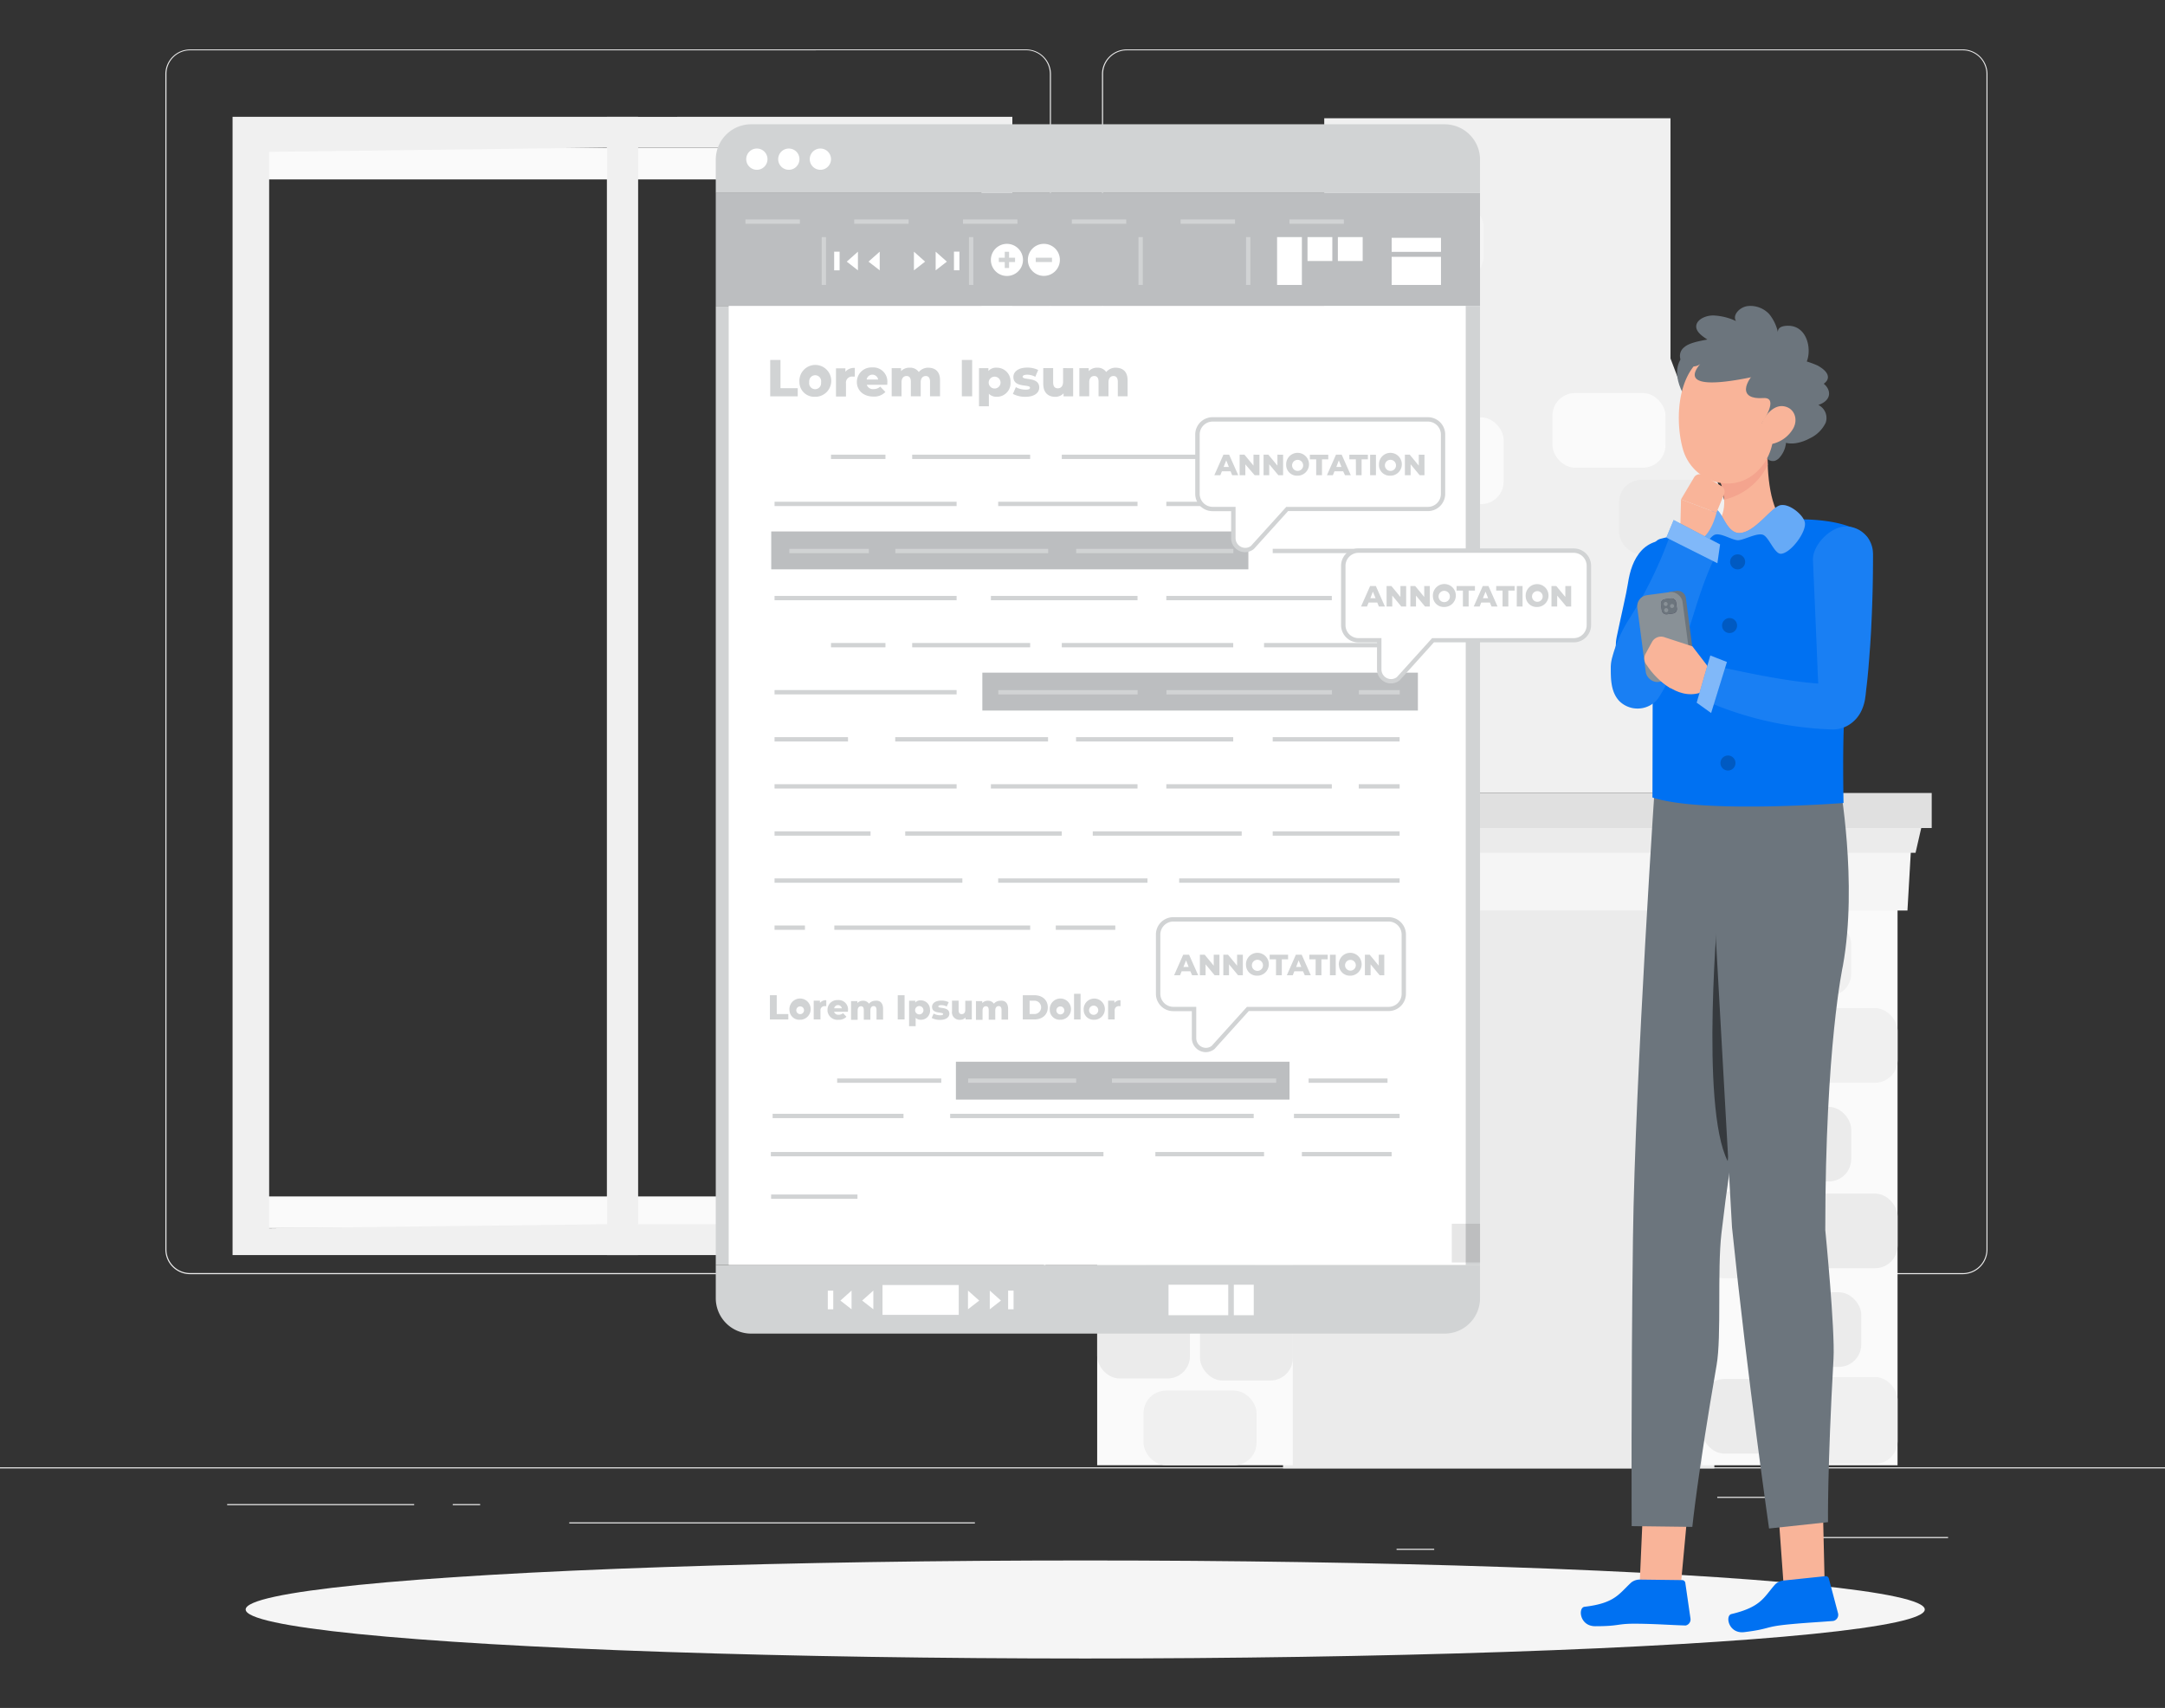 <svg id="e278e01e-6b7a-4412-a6da-d79f39ffdf31" data-name="Layer 1" xmlns="http://www.w3.org/2000/svg" width="865.76" height="682.89" viewBox="0 0 865.76 682.89"><rect x="0" y="0" width="865.76" height="682.89" fill="#333333" stroke="none"/><g id="f0d4adc8-294e-4d4c-91b9-2fd1525dd903" data-name="freesvgillustration--background-complete--inject-1"><rect x="721.67" y="614.54" width="57.35" height="0.43" fill="#ebebeb"/><rect x="558.47" y="619.25" width="15.05" height="0.43" fill="#ebebeb"/><rect x="686.71" y="598.47" width="33.23" height="0.43" fill="#ebebeb"/><rect x="90.84" y="601.38" width="74.78" height="0.43" fill="#ebebeb"/><rect x="181.05" y="601.38" width="10.96" height="0.43" fill="#ebebeb"/><rect x="227.64" y="608.68" width="162.21" height="0.43" fill="#ebebeb"/><path d="M410.37,509.45H76a9.89,9.89,0,0,1-9.87-9.89v-470A9.89,9.89,0,0,1,76,19.77H410.37a9.89,9.89,0,0,1,9.89,9.89h0v469.9A9.89,9.89,0,0,1,410.37,509.45ZM76,20.12a9.46,9.46,0,0,0-9.44,9.45v470A9.46,9.46,0,0,0,76,509H410.37a9.48,9.48,0,0,0,9.46-9.46v-470a9.48,9.48,0,0,0-9.46-9.45Z" fill="#ebebeb"/><path d="M784.92,509.45H450.56a9.91,9.91,0,0,1-9.89-9.89v-470a9.91,9.91,0,0,1,9.89-9.8H784.92a9.89,9.89,0,0,1,9.85,9.8v470A9.88,9.88,0,0,1,784.92,509.45ZM450.56,20.12a9.47,9.47,0,0,0-9.45,9.45v470a9.47,9.47,0,0,0,9.45,9.46H784.92a9.47,9.47,0,0,0,9.45-9.46v-470a9.47,9.47,0,0,0-9.45-9.45Z" fill="#ebebeb"/><rect y="586.68" width="865.76" height="0.43" fill="#ebebeb"/><rect x="247.73" y="59.08" width="149.57" height="12.66" fill="#fafafa"/><rect x="254.66" y="478.37" width="149.57" height="12.66" fill="#fafafa"/><path d="M242.79,71.72V374a84.33,84.33,0,0,1,9.7-5.51l2.13-1v1.9a.33.33,0,0,0,0,.14,1.44,1.44,0,0,0,.12.71,3.71,3.71,0,0,1,.18.73V71.72Zm-.1-25V501.81H404.83V46.7ZM392.47,59.06V489.47H255V59.06ZM242.79,71.72V374a84.33,84.33,0,0,1,9.7-5.51l2.13-1v1.9a.33.33,0,0,0,0,.14,1.44,1.44,0,0,0,.12.71,3.71,3.71,0,0,1,.18.73V71.72Z" fill="#f0f0f0"/><rect x="99.41" y="59.08" width="149.57" height="12.66" fill="#fafafa"/><rect x="94.21" y="478.37" width="149.57" height="12.66" fill="#fafafa"/><path d="M93,46.7V501.81H255.16V46.7Zm14.63,444.41V60.71L242.71,59h.1V489.47h-.1l-52.26.64H189l-75.62.92Z" fill="#f0f0f0"/><rect x="513.07" y="357.42" width="172.48" height="229.69" fill="#ebebeb"/><polygon points="717.68 317.06 717.68 273.98 668.01 143.32 668.01 47.27 529.55 47.27 529.55 143.32 479.88 273.98 479.88 317.06 717.68 317.06" fill="#f0f0f0"/><rect x="523.04" y="170.92" width="37.11" height="29.83" rx="8.97" fill="#f5f5f5"/><rect x="541.59" y="205.6" width="45.18" height="29.83" rx="8.97" fill="#ebebeb"/><rect x="564.17" y="166.88" width="37.11" height="34.68" rx="8.97" fill="#fafafa"/><rect x="676.13" y="277.34" width="37.11" height="29.83" rx="8.97" fill="#ebebeb"/><rect x="649.51" y="242.66" width="45.18" height="29.83" rx="8.97" fill="#fafafa"/><rect x="635" y="276.51" width="37.11" height="34.68" rx="8.97" fill="#f0f0f0"/><rect x="574.76" y="116.34" width="37.11" height="29.83" rx="8.97" fill="#f0f0f0"/><rect x="548.13" y="81.66" width="45.18" height="29.83" rx="8.97" fill="#f5f5f5"/><rect x="533.62" y="115.51" width="37.11" height="34.68" rx="8.97" fill="#f0f0f0"/><rect x="647.44" y="191.84" width="37.11" height="29.83" rx="8.97" fill="#ebebeb"/><rect x="620.82" y="157.15" width="45.18" height="29.83" rx="8.97" fill="#fafafa"/><rect x="606.31" y="191.02" width="37.11" height="34.68" rx="8.97" fill="#f0f0f0"/><rect x="554.19" y="247.09" width="37.11" height="29.83" rx="8.97" fill="#f0f0f0"/><rect x="527.56" y="281.77" width="45.18" height="29.83" rx="8.97" fill="#ebebeb"/><rect x="485.92" y="281.77" width="37.11" height="29.83" rx="8.97" fill="#fafafa"/><rect x="513.05" y="243.04" width="37.11" height="34.68" rx="8.97" fill="#fafafa"/><rect x="438.75" y="342.58" width="78.23" height="243.26" fill="#fafafa"/><rect x="438.75" y="521.33" width="37.11" height="29.83" rx="8.97" fill="#ebebeb"/><rect x="457.3" y="556.01" width="45.18" height="29.83" rx="8.97" fill="#f0f0f0"/><rect x="479.88" y="517.29" width="37.11" height="34.68" rx="8.97" fill="#ebebeb"/><rect x="438.75" y="447.18" width="37.11" height="29.83" rx="8.97" fill="#f0f0f0"/><rect x="457.3" y="481.87" width="45.18" height="29.83" rx="8.97" fill="#f0f0f0"/><rect x="479.88" y="443.15" width="37.11" height="34.68" rx="8.97" fill="#f0f0f0"/><rect x="479.89" y="373.06" width="37.11" height="29.83" rx="8.97" fill="#f0f0f0"/><rect x="453.26" y="407.74" width="45.18" height="29.83" rx="8.97" fill="#ebebeb"/><rect x="438.73" y="369.01" width="37.11" height="34.68" rx="8.97" fill="#f0f0f0"/><rect x="680.58" y="342.6" width="78.23" height="243.26" fill="#fafafa"/><rect x="721.7" y="403.08" width="37.11" height="29.83" rx="8.97" fill="#f0f0f0"/><rect x="695.09" y="368.4" width="45.18" height="29.83" rx="8.97" fill="#f0f0f0"/><rect x="680.56" y="402.29" width="37.11" height="34.68" rx="8.97" fill="#ebebeb"/><rect x="721.7" y="477.24" width="37.11" height="29.83" rx="8.97" fill="#ebebeb"/><rect x="695.09" y="442.56" width="45.18" height="29.83" rx="8.97" fill="#ebebeb"/><rect x="680.56" y="476.43" width="37.11" height="34.68" rx="8.97" fill="#f0f0f0"/><rect x="680.58" y="551.37" width="37.11" height="29.83" rx="8.97" fill="#ebebeb"/><rect x="699.12" y="516.69" width="45.18" height="29.83" rx="8.97" fill="#ebebeb"/><rect x="721.7" y="550.57" width="37.11" height="34.68" rx="8.97" fill="#f0f0f0"/><polygon points="762.77 364.05 434.79 364.05 433.16 336.02 764.38 336.02 762.77 364.05" fill="#f5f5f5"/><polygon points="766.01 340.97 431.55 340.97 428.33 326.95 769.23 326.95 766.01 340.97" fill="#ebebeb"/><rect x="425.11" y="317.06" width="347.36" height="14.01" fill="#e0e0e0"/></g><g id="a08b003d-1d4c-40b9-a3b6-c034387ba6aa" data-name="freesvgillustration--Shadow--inject-1"><ellipse id="b1daa820-0a4f-459f-a1a9-32a40116251d" data-name="freesvgillustration--path--inject-1" cx="433.97" cy="643.52" rx="335.73" ry="19.6" fill="#f5f5f5"/></g><polygon points="674.94 603.67 672.15 633.72 655.67 633.84 657.04 602.71 674.94 603.67" fill="#f9b499"/><path d="M662.13,308.43S653.87,429.86,653,495.3c-.8,61.78-.51,114.89-.51,114.89l24.25.31s2.13-21,9.71-64.69c2-11.33.23-38,1.94-52.71,8.47-73.19,21.56-107.79,21.56-107.79C719.72,353,716,310.13,716,310.13Z" fill="#6c757d"/><path d="M656.07,631.57l16.64.21a1.29,1.29,0,0,1,1.23,1.12L676,647.12a2.48,2.48,0,0,1-1.86,2.79h-.46c-6-.19-11.31-.61-18.79-.7-8.81-.1-6.65,1-17,1-6.25,0-6.93-7.44-4.24-7.77,12.22-1.44,13.74-5.2,18.71-9.75A5.57,5.57,0,0,1,656.07,631.57Z" fill="#0071f2"/><path d="M687.27,360.4,711,368.12c-.9,9.69-18.08,84.25-20.12,96.12C679.7,442.31,687.27,360.4,687.27,360.4Z" opacity="0.5" style="isolation:isolate"/><polygon points="728.93 602.05 729.64 632.23 713.28 634.24 711.04 603.16 728.93 602.05" fill="#f9b499"/><path d="M682.61,311.7l10,179c6.32,61.47,14.82,120.44,14.82,120.44L731,608.61s-.29-21.06,2.2-65.37c.66-11.46-3.29-51.44-3.29-51.44,0-73.69,7.06-105.74,7.06-105.74,6-33.23-1.38-73.61-1.38-73.61Z" fill="#6c757d"/><path d="M713.4,631.93,730,630.2a1.28,1.28,0,0,1,1.35,1L735,645a2.5,2.5,0,0,1-1.53,3,2.56,2.56,0,0,1-.46.11c-6,.5-11.31.71-18.74,1.47-8.78.92-6.49,1.73-16.8,3-6.21.73-7.72-6.59-5.1-7.23,12-2.84,13-6.81,17.47-11.83A5.58,5.58,0,0,1,713.4,631.93Z" fill="#0071f2"/><path d="M746.16,214.29a4.39,4.39,0,0,1,1.47,4.07c-1.73,10-8.93,51.94-10.06,67.53-.85,11.63-.36,35.17-.36,35.17s-56.43,4.39-76.41-2.2L661,219.4a4.11,4.11,0,0,1,3.12-4C677.45,212.12,730.06,200.32,746.16,214.29Z" fill="#0071f2"/><path d="M670,217.32c-4.2-2.55-10-.94-13.4,2.61s-4.88,8.52-5.61,13.37c-.62,4.12-2.75,12.94-4.48,21.35-2.13,10.2,4.64,23.88,14.94,25.4Z" fill="#0071f2"/><path d="M741.1,258.25a38.58,38.58,0,0,1-8-31.37h4.48l7.64,5.78h0C743.91,240.19,742.46,249.37,741.1,258.25Z" opacity="0.2" style="isolation:isolate"/><path d="M691.86,224.76a3,3,0,0,0,6-.22h0a3,3,0,1,0-6,.22Z" opacity="0.2"/><path d="M688.64,250.22a3,3,0,1,0,2.86-3.1,3,3,0,0,0-2.86,3.1Z" opacity="0.2"/><path d="M686.77,278a3,3,0,1,0,2.87-3.08h0a3,3,0,0,0-2.86,3.06Z" opacity="0.2"/><path d="M688,305.16a3,3,0,1,0,2.87-3.08h0A3,3,0,0,0,688,305.16Z" opacity="0.2"/><path d="M710.2,203.85,706.35,209l-7.46,4.9-4.47,1.13L687.5,213l-3-.31-.62-.49c6.92-5,6.47-13.26,3.91-20.36l19.53-20.48C706.47,180.21,706.27,194.65,710.2,203.85Z" fill="#f9b499"/><path d="M689.42,199.78a28.13,28.13,0,0,0-1.73-7.95l12-12.55,7.27-3.36h0c-.15,3.06-.21,6.47-.08,10A25.73,25.73,0,0,1,689.42,199.78Z" fill="#f4a48e" style="isolation:isolate"/><path d="M684.5,165.81c8-7.95,10.22-20.78,8.8-23.15s-17.32-3.21-19-1.63c-8.78,7.6,1,19.91,1,19.91l-2.35,5.45Z" fill="#6c757d"/><path d="M714.09,174.12a10.5,10.5,0,0,1-2.32,8.66,4.44,4.44,0,0,1-2.08,1.48,3.29,3.29,0,0,1-3.65-1.73,4.49,4.49,0,0,1,.09-4.17,6.8,6.8,0,0,1,3.13-2.87,15.1,15.1,0,0,1,4.16-1.23H713Z" fill="#6c757d"/><path d="M710,158.91c-.36,13.58.09,21.55-6.52,28.73-9.94,10.81-26.89,5.2-30.57-8.26-3.32-12.12-2.13-32.27,11-38.09A18.52,18.52,0,0,1,710,158.93Z" fill="#f9b499"/><path d="M727.13,161.91a5.8,5.8,0,0,1,2.94,7.12,13.26,13.26,0,0,1-6.4,6.25c-3,1.64-7.29,2.82-10.53,1.42a6.3,6.3,0,0,1-3.65-5.47c-.68-5.79,2.28-15.17,9.85-18.67C728.6,148.28,736.69,158.71,727.13,161.91Z" fill="#6c757d"/><path d="M713,167.88c23.1-16.27-2.72-26.51-8.78-21.4-7.36,6.44-9,13.34.9,12.68,6.76-.44-.62,10.09-.62,10.09Z" fill="#6c757d"/><path d="M717.07,171.35a12.94,12.94,0,0,1-7.84,6c-4.4,1.11-6.5-2.82-5.2-6.92,1.16-3.67,4.87-8.66,9.23-8S719.15,167.68,717.07,171.35Z" fill="#f9b499"/><path d="M721.78,209.11c-.36-3.11-6.73-8.43-10.39-6.92s-9.7,10.56-15.58,10.92-7.24-10.39-10.39-9.37a14.62,14.62,0,0,0-7.62,6.64c-1.07,2.7-1,12.83,1.73,11.51,0,0,3.81-7.24,6.22-8.09S692.67,216,695,216s7.74-3.17,10.1-2.13,4.5,7.67,7.1,7.55C716.1,221.16,722.23,212.9,721.78,209.11Z" fill="#0071f2"/><path d="M721.78,209.11c-.36-3.11-6.73-8.43-10.39-6.92s-9.7,10.56-15.58,10.92-7.24-10.39-10.39-9.37a14.62,14.62,0,0,0-7.62,6.64c-1.07,2.7-1,12.83,1.73,11.51,0,0,3.81-7.24,6.22-8.09S692.67,216,695,216s7.74-3.17,10.1-2.13,4.5,7.67,7.1,7.55C716.1,221.16,722.23,212.9,721.78,209.11Z" fill="#fff" opacity="0.4" style="isolation:isolate"/><path d="M657,247.53c1.87-4,3.69-8.15,5.46-12.34,3.46-8.38,6.92-17,10.21-25.56l9.14,2.49c-1.73,9.37-3.84,18.51-6.44,27.62-1.3,4.59-2.73,9.2-4.41,13.7Z" fill="#ebb376"/><path d="M677.51,216.25c6.25.2,8.9-11.24,8.9-11.24l-14.19-5.34-.29,12.42Z" fill="#f9b499"/><path d="M672.22,199.67,686.39,205l3.06-7.44a2.57,2.57,0,0,0-1.07-3.21l-7.48-4.4a2.58,2.58,0,0,0-3.46.92Z" fill="#f9b499"/><path d="M663.74,278.22c11.67-19.19,12.74-35.5,21.44-54.22a28.74,28.74,0,0,0-16.8-11.51A167.22,167.22,0,0,1,651.79,247a54.46,54.46,0,0,0-7,15.58,16,16,0,0,0-.66,4.11c0,4.81,0,10,3.47,13.66a10.39,10.39,0,0,0,14.69-.19A10.57,10.57,0,0,0,663.74,278.22Z" fill="#0071f2"/><path d="M663.74,278.22c11.67-19.19,12.74-35.5,21.44-54.22a28.74,28.74,0,0,0-16.8-11.51A167.22,167.22,0,0,1,651.79,247a54.46,54.46,0,0,0-7,15.58,16,16,0,0,0-.66,4.11c0,4.81,0,10,3.47,13.66a10.39,10.39,0,0,0,14.69-.19A10.57,10.57,0,0,0,663.74,278.22Z" fill="#fff" opacity="0.1" style="isolation:isolate"/><polygon points="687.84 217.67 686.77 225.2 666.35 214.95 669.28 207.92 687.84 217.67" fill="#0071f2"/><polygon points="687.84 217.67 686.77 225.2 666.35 214.95 669.28 207.92 687.84 217.67" fill="#fff" opacity="0.5" style="isolation:isolate"/><path d="M671.93,271.33l3.1-.4a3.31,3.31,0,0,0,2.84-3.72h0l-3.71-28.1a3.31,3.31,0,0,0-3.7-2.86h0l-3.1.42Z" fill="#6c757d"/><rect x="656.37" y="237.21" width="18.23" height="34.98" rx="4.45" transform="translate(-27.61 89.28) rotate(-7.52)" fill="#6c757d"/><rect x="656.37" y="237.21" width="18.23" height="34.98" rx="4.45" transform="translate(-27.61 89.28) rotate(-7.52)" fill="#fff" opacity="0.2" style="isolation:isolate"/><rect x="664.37" y="239.41" width="6.06" height="6.06" rx="1.77" transform="translate(-25.99 89.43) rotate(-7.52)" fill="#3f3d56"/><rect x="664.33" y="239.41" width="6.06" height="6.06" rx="1.77" transform="translate(-25.99 89.42) rotate(-7.52)" fill="#6c757d"/><path d="M666.87,241.4a.81.81,0,0,1-.71.91.82.82,0,0,1-.2-1.62A.85.85,0,0,1,666.87,241.4Z" fill="#fff" opacity="0.2" style="isolation:isolate"/><path d="M669.45,242.22a.82.82,0,0,1-1.62.22.84.84,0,0,1,.71-.93A.82.82,0,0,1,669.45,242.22Z" fill="#fff" opacity="0.2" style="isolation:isolate"/><path d="M667.1,243.85a.81.81,0,1,1-1.6.29.15.15,0,0,1,0-.07.79.79,0,0,1,.66-.91h0A.81.81,0,0,1,667.1,243.85Z" fill="#fff" opacity="0.2" style="isolation:isolate"/><path d="M681.89,276.14c-10,5.19-19.19-5.37-19.19-5.37l14.08-12.33,7.77,10.12Z" fill="#f9b499"/><path d="M676.78,258.44l-8.66,16.8-.47-.3a30.19,30.19,0,0,1-9.09-8.95h0a4.09,4.09,0,0,1-.5-4.64l2.56-4.67a4.11,4.11,0,0,1,4.89-1.93Z" fill="#f9b499"/><path d="M749,221.34c0,7.1-.1,14.16-.36,21.26-.21,5.38-.43,10.75-.83,16.14s-.78,10.8-1.46,16.29l-.22,2-.11,1-.25,1.73a17.75,17.75,0,0,1-1.37,4.33,13.21,13.21,0,0,1-4.44,5.33,12.11,12.11,0,0,1-7.08,2.24,137.2,137.2,0,0,1-49.35-10.79s3.38-13.61,2.83-14.49c2.54.43,25.1,5.85,40.74,6.92l-.21-3.93c0-1.73-1.92-45.69-1.92-45.69,0-5.94,7.1-13.11,13-13.18a10.86,10.86,0,0,1,11,10.7Z" fill="#0071f2"/><path d="M684.73,270h-.19A.14.14,0,0,1,684.73,270Z" fill="#407bff"/><g opacity="0.1"><path d="M749,221.34c0,7.1-.1,14.16-.36,21.26-.21,5.38-.43,10.75-.83,16.14s-.78,10.8-1.46,16.29l-.22,2-.11,1-.25,1.73a17.75,17.75,0,0,1-1.37,4.33,13.21,13.21,0,0,1-4.44,5.33,12.11,12.11,0,0,1-7.08,2.24,137.2,137.2,0,0,1-49.35-10.79s3.38-13.61,2.83-14.49c2.54.43,25.1,5.85,40.74,6.92l-.21-3.93c0-1.73-1.92-45.69-1.92-45.69,0-5.94,7.1-13.11,13-13.18a10.86,10.86,0,0,1,11,10.7Z" fill="#fff"/><path d="M684.73,270h-.19A.14.14,0,0,1,684.73,270Z" fill="#fff"/></g><polygon points="678.48 280.95 684.26 285.09 690.58 264.68 683.93 262.08 678.48 280.95" fill="#0071f2"/><polygon points="678.48 280.95 684.26 285.09 690.58 264.68 683.93 262.08 678.48 280.95" fill="#fff" opacity="0.5" style="isolation:isolate"/><path d="M726.84,154.29c2.32,0,8-3.69,0-8.14a39.56,39.56,0,0,0-4.33-1.62c2.09-5.2,0-14.7-8-14.27-2.23.12-3.62.85-3.55,2.56a17.3,17.3,0,0,0-3.46-7.22,10.29,10.29,0,0,0-8.66-3.22c-3.32.45-6.18,3.74-4.61,6a23.52,23.52,0,0,0-9.14-2.25c-3.24,0-6.68,1.73-6.79,4.29-.1,2.18,2.26,3.93,4.47,5.33-2.89.56-7.3,1.3-9.21,3.05a4.36,4.36,0,0,0-.92,6.1,1.56,1.56,0,0,0,.16.2c1.73,1.84,6.06,2,7.46,0-7.48,8.54,2,9.61,21.42,5.44a1.26,1.26,0,0,0-1,1.48,1.28,1.28,0,0,0,.38.69,5.51,5.51,0,0,0,2.92,1.05A112.17,112.17,0,0,0,726.84,154.29Z" fill="#6c757d"/><rect x="286.23" y="77.15" width="305.61" height="45.14" fill="#bcbec0"/><path d="M591.85,77.15H286.23V63.85A14.16,14.16,0,0,1,300.4,49.69H577.68a14.16,14.16,0,0,1,14.17,14.16Z" fill="#d1d3d4"/><path d="M306.91,63.63a4.25,4.25,0,1,1-4.25-4.24h0A4.24,4.24,0,0,1,306.91,63.63Z" fill="#fff"/><path d="M319.69,63.63a4.25,4.25,0,1,1-4.25-4.24h0A4.24,4.24,0,0,1,319.69,63.63Z" fill="#fff"/><path d="M332.31,63.63a4.25,4.25,0,1,1-4.24-4.24h0A4.24,4.24,0,0,1,332.31,63.63Z" fill="#fff"/><path d="M286.23,505.74H591.85V519a14.17,14.17,0,0,1-14.12,14.22H300.4a14.16,14.16,0,0,1-14.17-14.17Z" fill="#d1d3d4"/><rect x="286.23" y="122.31" width="305.61" height="383.43" fill="#d1d3d4"/><rect x="291.4" y="122.31" width="294.73" height="383.43" fill="#fff" style="isolation:isolate"/><rect x="580.56" y="489.29" width="11.29" height="15.48" opacity="0.1" style="isolation:isolate"/><rect x="352.91" y="513.79" width="30.49" height="11.93" fill="#fff"/><polygon points="349.24 516.02 344.76 520.01 349.24 523.49 349.24 516.02" fill="#fff"/><polygon points="340.53 516.02 336.07 520.01 340.53 523.49 340.53 516.02" fill="#fff"/><rect x="331.03" y="516.04" width="2.18" height="7.46" fill="#fff"/><polygon points="387.09 516.02 391.58 520.01 387.09 523.49 387.09 516.02" fill="#fff"/><polygon points="395.8 516.02 400.27 520.01 395.8 523.49 395.8 516.02" fill="#fff"/><rect x="403.14" y="516.03" width="2.18" height="7.46" fill="#fff"/><rect x="467.28" y="513.67" width="23.88" height="12.19" fill="#fff"/><rect x="493.39" y="513.67" width="7.97" height="12.19" fill="#fff"/><rect x="298.09" y="87.75" width="21.77" height="1.73" fill="#d1d3d4"/><rect x="341.59" y="87.75" width="21.77" height="1.73" fill="#d1d3d4"/><rect x="385.1" y="87.75" width="21.77" height="1.73" fill="#d1d3d4"/><rect x="428.6" y="87.75" width="21.77" height="1.73" fill="#d1d3d4"/><rect x="472.11" y="87.75" width="21.77" height="1.73" fill="#d1d3d4"/><rect x="515.63" y="87.75" width="21.77" height="1.73" fill="#d1d3d4"/><rect x="328.59" y="94.8" width="1.73" height="19.13" fill="#d1d3d4"/><rect x="387.49" y="94.8" width="1.73" height="19.13" fill="#d1d3d4"/><rect x="455.26" y="94.8" width="1.73" height="19.13" fill="#d1d3d4"/><rect x="498.28" y="94.8" width="1.73" height="19.13" fill="#d1d3d4"/><rect x="510.69" y="94.8" width="9.92" height="19.13" fill="#fff"/><rect x="522.86" y="94.8" width="9.92" height="9.56" fill="#fff"/><rect x="535" y="94.8" width="9.92" height="9.56" fill="#fff"/><rect x="556.51" y="102.69" width="19.72" height="11.24" fill="#fff"/><rect x="556.51" y="95.09" width="19.72" height="5.61" fill="#fff"/><polygon points="351.79 100.63 347.3 104.61 351.79 108.09 351.79 100.63" fill="#fff"/><polygon points="343.08 100.63 338.61 104.61 343.08 108.09 343.08 100.63" fill="#fff"/><rect x="333.57" y="100.63" width="2.18" height="7.46" fill="#fff"/><polygon points="365.47 100.63 369.93 104.61 365.47 108.09 365.47 100.63" fill="#fff"/><polygon points="374.16 100.63 378.64 104.61 374.16 108.09 374.16 100.63" fill="#fff"/><rect x="381.48" y="100.61" width="2.18" height="7.46" fill="#fff"/><path d="M409.08,103.9a6.42,6.42,0,1,1-6.44-6.4h0A6.42,6.42,0,0,1,409.08,103.9Z" fill="#fff"/><rect x="401.79" y="100.67" width="1.73" height="6.49" fill="#d1d3d4"/><rect x="399.42" y="103.04" width="6.49" height="1.73" fill="#d1d3d4"/><circle cx="417.43" cy="103.9" r="6.41" fill="#fff"/><rect x="414.19" y="103.04" width="6.49" height="1.73" fill="#d1d3d4"/><rect x="387.09" y="431.21" width="43.2" height="1.73" fill="#407bff"/><rect x="444.6" y="431.21" width="65.68" height="1.73" fill="#407bff"/><path d="M308,143.92h4.11v11.29H319v3.25H308Z" fill="#d1d3d4"/><path d="M319.69,152.82a6.37,6.37,0,1,1,6.88,5.81l-.53,0a5.9,5.9,0,0,1-6.34-5.41C319.69,153.11,319.69,153,319.69,152.82Zm8.65,0a2.39,2.39,0,1,0-4.74-.57,2.72,2.72,0,0,0,0,.57,2.39,2.39,0,1,0,4.74.57A1.82,1.82,0,0,0,328.34,152.82Z" fill="#d1d3d4"/><path d="M341.83,147.11v3.46H341a2.44,2.44,0,0,0-2.71,2.14,2.22,2.22,0,0,0,0,.63v5.19H334.3V147.28h3.76v1.35A4.56,4.56,0,0,1,341.83,147.11Z" fill="#d1d3d4"/><path d="M354.8,153.84h-8.19a2.59,2.59,0,0,0,2.77,1.73,3.68,3.68,0,0,0,2.6-1l2.08,2.15a6.12,6.12,0,0,1-4.8,1.84c-4,0-6.61-2.48-6.61-5.84a5.8,5.8,0,0,1,5.82-5.81h.37a5.64,5.64,0,0,1,6,5.27,3.62,3.62,0,0,1,0,.57C354.85,153.15,354.82,153.53,354.8,153.84Zm-8.24-2.08h4.6a2.33,2.33,0,0,0-4.6,0Z" fill="#d1d3d4"/><path d="M375.91,152v6.44h-4v-5.8c0-1.61-.66-2.3-1.73-2.3s-2,.78-2,2.51v5.59h-3.94v-5.8c0-1.61-.64-2.3-1.73-2.3s-2,.78-2,2.51v5.59h-3.94V147.21h3.75v1.18a4.56,4.56,0,0,1,3.47-1.37,4.15,4.15,0,0,1,3.63,1.73,4.83,4.83,0,0,1,3.9-1.73C374,147.11,375.91,148.54,375.91,152Z" fill="#d1d3d4"/><path d="M384.63,143.92h4.13v14.54h-4.13Z" fill="#d1d3d4"/><path d="M404.1,152.84a5.46,5.46,0,0,1-5.08,5.8l-.45,0a4.2,4.2,0,0,1-3.13-1.2v5h-3.95V147.21h3.76v1.13a4,4,0,0,1,3.32-1.32,5.45,5.45,0,0,1,5.54,5.37C404.11,152.54,404.11,152.69,404.1,152.84Zm-4,0a2.37,2.37,0,1,0,0,.26A2.11,2.11,0,0,0,400.11,152.84Z" fill="#d1d3d4"/><path d="M405.05,157.49l1.18-2.7a8,8,0,0,0,3.93,1c1.33,0,1.73-.29,1.73-.78,0-1.5-6.65.21-6.65-4.29,0-2.11,2-3.74,5.49-3.74a9.82,9.82,0,0,1,4.43.95L414,150.66a6.65,6.65,0,0,0-3.23-.84c-1.34,0-1.82.39-1.82.8,0,1.56,6.63-.12,6.63,4.33,0,2.08-1.9,3.71-5.56,3.71A10.4,10.4,0,0,1,405.05,157.49Z" fill="#d1d3d4"/><path d="M429.14,147.21v11.25h-3.83v-1.19a4.52,4.52,0,0,1-3.34,1.39c-2.76,0-4.78-1.58-4.78-5.2v-6.28h3.95v5.64c0,1.73.69,2.44,1.87,2.44s2.11-.78,2.11-2.67v-5.41Z" fill="#d1d3d4"/><path d="M450.9,152v6.44H447v-5.8c0-1.61-.67-2.3-1.73-2.3s-2,.78-2,2.51v5.59H439.3v-5.8c0-1.61-.64-2.3-1.73-2.3s-2,.78-2,2.51v5.59h-3.95V147.21h3.76v1.18a4.5,4.5,0,0,1,3.36-1.37,4.12,4.12,0,0,1,3.63,1.73,4.86,4.86,0,0,1,3.91-1.73C449,147.11,450.9,148.54,450.9,152Z" fill="#d1d3d4"/><path d="M307.88,397.92h2.73v7.53h4.63v2.16h-7.36Z" fill="#d1d3d4"/><path d="M315.7,403.86a4.25,4.25,0,1,1,4.59,3.86l-.36,0a3.91,3.91,0,0,1-4.21-3.59C315.71,404.05,315.7,404,315.7,403.86Zm5.82,0a1.55,1.55,0,1,0,0,.14C321.53,404,321.52,403.9,321.52,403.86Z" fill="#d1d3d4"/><path d="M330.42,399.91v2.37h-.59a1.63,1.63,0,0,0-1.74,1.5,1.36,1.36,0,0,0,0,.35v3.47h-2.7v-7.5h2.49v.9A3.07,3.07,0,0,1,330.42,399.91Z" fill="#d1d3d4"/><path d="M339.06,404.53h-5.52a1.73,1.73,0,0,0,1.83,1.2,2.43,2.43,0,0,0,1.73-.64l1.39,1.43a4.05,4.05,0,0,1-3.19,1.22,4,4,0,0,1-4.39-3.49c0-.13,0-.26,0-.39a3.87,3.87,0,0,1,3.79-4,3,3,0,0,1,.42,0,3.75,3.75,0,0,1,4,3.48,2.8,2.8,0,0,1,0,.41C339.11,404.06,339.08,404.32,339.06,404.53Zm-5.49-1.38h3.07a1.56,1.56,0,0,0-3.07,0Z" fill="#d1d3d4"/><path d="M353.14,403.37v4.3h-2.63V403.8c0-1.07-.45-1.54-1.15-1.54s-1.31.52-1.31,1.74v3.72h-2.63v-3.86c0-1.08-.42-1.54-1.13-1.54s-1.33.52-1.33,1.73v3.72h-2.63v-7.5h2.51v.78a3,3,0,0,1,2.23-.92,2.73,2.73,0,0,1,2.42,1.18,3.33,3.33,0,0,1,2.62-1.18C351.84,399.91,353.14,401,353.14,403.37Z" fill="#d1d3d4"/><path d="M359,397.92h2.73v9.69H359Z" fill="#d1d3d4"/><path d="M371.93,403.86a3.65,3.65,0,0,1-3.39,3.87h-.29a2.84,2.84,0,0,1-2.09-.78v3.34h-2.63V400.12H366v.74a2.68,2.68,0,0,1,2.21-.88,3.63,3.63,0,0,1,3.68,3.59Zm-2.65,0a1.67,1.67,0,1,0,0,.12Z" fill="#d1d3d4"/><path d="M372.57,407l.78-1.74a5.32,5.32,0,0,0,2.61.68c.9,0,1.18-.19,1.18-.5,0-1-4.42.14-4.42-2.88,0-1.4,1.3-2.49,3.66-2.49a6.61,6.61,0,0,1,3,.64l-.8,1.73a4.31,4.31,0,0,0-2.16-.55c-.89,0-1.2.26-1.2.53,0,1,4.42-.08,4.42,2.9,0,1.38-1.29,2.46-3.71,2.46A6.72,6.72,0,0,1,372.57,407Z" fill="#d1d3d4"/><path d="M388.62,400.12v7.49h-2.5v-.78a2.94,2.94,0,0,1-2.23.92,3,3,0,0,1-3.19-3.46V400.1h2.64v3.76c0,1.16.45,1.62,1.24,1.62S386,405,386,403.75v-3.6Z" fill="#d1d3d4"/><path d="M403.13,403.37v4.3H400.5V403.8c0-1.07-.45-1.54-1.15-1.54S398,402.78,398,404v3.72h-2.62v-3.86c0-1.08-.43-1.54-1.14-1.54s-1.33.52-1.33,1.73v3.72h-2.64v-7.5h2.52v.78a3,3,0,0,1,2.25-.92,2.75,2.75,0,0,1,2.4,1.18,3.33,3.33,0,0,1,2.62-1.18C401.85,399.91,403.13,401,403.13,403.37Z" fill="#d1d3d4"/><path d="M409,397.92h4.58c3.21,0,5.42,1.87,5.42,4.85s-2.21,4.84-5.42,4.84H409Zm4.46,7.51a2.66,2.66,0,1,0,.43-5.31h-2.16v5.31Z" fill="#d1d3d4"/><path d="M419.8,403.86a4.25,4.25,0,1,1,4.59,3.86l-.36,0a3.93,3.93,0,0,1-4.22-3.59C419.81,404.05,419.8,404,419.8,403.86Zm5.8,0a1.59,1.59,0,1,0-3.17.27,1.6,1.6,0,0,0,1.6,1.46,1.57,1.57,0,0,0,1.58-1.57.86.86,0,0,0,0-.16Z" fill="#d1d3d4"/><path d="M429.5,397.35h2.61v10.26H429.5Z" fill="#d1d3d4"/><path d="M433.36,403.86a4.24,4.24,0,1,1,4.59,3.86l-.36,0a3.92,3.92,0,0,1-4.22-3.59C433.36,404.05,433.36,404,433.36,403.86Zm5.82,0a1.84,1.84,0,1,0,0,.12s0-.08,0-.12Z" fill="#d1d3d4"/><path d="M448.08,399.91v2.37h-.59a1.62,1.62,0,0,0-1.74,1.5,1.36,1.36,0,0,0,0,.35v3.47h-2.63v-7.5h2.51v.9A3,3,0,0,1,448.08,399.91Z" fill="#d1d3d4"/><rect x="334.77" y="431.21" width="41.63" height="1.73" fill="#d1d3d4"/><rect x="308.97" y="445.33" width="52.33" height="1.73" fill="#d1d3d4"/><rect x="379.96" y="445.33" width="121.38" height="1.73" fill="#d1d3d4"/><rect x="517.44" y="445.33" width="42.25" height="1.73" fill="#d1d3d4"/><rect x="308.26" y="460.6" width="133" height="1.73" fill="#d1d3d4"/><rect x="462.02" y="460.6" width="43.46" height="1.73" fill="#d1d3d4"/><rect x="308.36" y="477.6" width="34.53" height="1.73" fill="#d1d3d4"/><rect x="520.61" y="460.6" width="35.89" height="1.73" fill="#d1d3d4"/><rect x="332.31" y="181.79" width="21.77" height="1.73" fill="#d1d3d4"/><rect x="364.77" y="181.79" width="47.18" height="1.73" fill="#d1d3d4"/><rect x="424.6" y="181.79" width="68.55" height="1.73" fill="#d1d3d4"/><rect x="505.48" y="181.79" width="54.21" height="1.73" fill="#407bff"/><rect x="309.73" y="200.61" width="72.81" height="1.73" fill="#d1d3d4"/><rect x="399.16" y="200.61" width="55.72" height="1.73" fill="#d1d3d4"/><rect x="466.4" y="200.61" width="66.18" height="1.73" fill="#d1d3d4"/><rect x="543.35" y="200.61" width="16.35" height="1.73" fill="#407bff"/><rect x="315.62" y="219.43" width="31.81" height="1.73" fill="#407bff"/><rect x="357.99" y="219.43" width="61.11" height="1.73" fill="#407bff"/><rect x="430.3" y="219.43" width="62.85" height="1.73" fill="#407bff"/><rect x="508.94" y="219.43" width="50.75" height="1.73" fill="#d1d3d4"/><rect x="309.73" y="238.27" width="72.81" height="1.73" fill="#d1d3d4"/><rect x="396.25" y="238.27" width="58.63" height="1.73" fill="#d1d3d4"/><rect x="466.4" y="238.27" width="66.18" height="1.73" fill="#d1d3d4"/><rect x="543.35" y="238.27" width="16.35" height="1.73" fill="#407bff"/><rect x="309.73" y="332.4" width="38.39" height="1.73" fill="#d1d3d4"/><rect x="361.99" y="332.4" width="62.59" height="1.73" fill="#d1d3d4"/><rect x="436.98" y="332.4" width="59.56" height="1.73" fill="#d1d3d4"/><rect x="508.94" y="332.4" width="50.75" height="1.73" fill="#d1d3d4"/><rect x="309.73" y="351.22" width="75.11" height="1.73" fill="#d1d3d4"/><rect x="399.16" y="351.22" width="59.7" height="1.73" fill="#d1d3d4"/><rect x="471.54" y="351.22" width="88.15" height="1.73" fill="#d1d3d4"/><rect x="309.73" y="370.04" width="12.16" height="1.73" fill="#d1d3d4"/><rect x="333.64" y="370.04" width="78.32" height="1.73" fill="#d1d3d4"/><rect x="422.19" y="370.04" width="23.81" height="1.73" fill="#d1d3d4"/><rect x="332.31" y="257.09" width="21.77" height="1.73" fill="#d1d3d4"/><rect x="364.77" y="257.09" width="47.18" height="1.73" fill="#d1d3d4"/><rect x="424.6" y="257.09" width="68.55" height="1.73" fill="#d1d3d4"/><rect x="505.48" y="257.09" width="54.21" height="1.73" fill="#d1d3d4"/><rect x="309.73" y="275.91" width="72.81" height="1.73" fill="#d1d3d4"/><rect x="399.16" y="275.91" width="55.72" height="1.73" fill="#407bff"/><rect x="466.4" y="275.91" width="66.18" height="1.73" fill="#407bff"/><rect x="543.35" y="275.91" width="16.35" height="1.73" fill="#407bff"/><rect x="309.73" y="294.74" width="29.38" height="1.73" fill="#d1d3d4"/><rect x="357.99" y="294.74" width="61.11" height="1.73" fill="#d1d3d4"/><rect x="430.3" y="294.74" width="62.85" height="1.73" fill="#d1d3d4"/><rect x="508.94" y="294.74" width="50.75" height="1.73" fill="#d1d3d4"/><rect x="309.73" y="313.56" width="72.81" height="1.73" fill="#d1d3d4"/><rect x="396.25" y="313.56" width="58.63" height="1.73" fill="#d1d3d4"/><rect x="466.4" y="313.56" width="66.18" height="1.73" fill="#d1d3d4"/><rect x="543.35" y="313.56" width="16.35" height="1.73" fill="#d1d3d4"/><rect x="523.3" y="431.21" width="31.55" height="1.73" fill="#d1d3d4"/><rect x="392.83" y="268.95" width="174.17" height="15.15" fill="#bcbec0"/><rect x="399.21" y="275.93" width="55.72" height="1.73" fill="#d1d3d4"/><rect x="466.45" y="275.93" width="66.18" height="1.73" fill="#d1d3d4"/><rect x="543.4" y="275.93" width="16.35" height="1.73" fill="#d1d3d4"/><path d="M556.25,272.38a4.73,4.73,0,0,1-4.73-4.73h0V256h-8.31a6.1,6.1,0,0,1-6.08-6.08v-23.7a6.07,6.07,0,0,1,6.06-6h86.13a6.06,6.06,0,0,1,6.06,6.06v23.68A6.1,6.1,0,0,1,629.3,256H573l-13.94,15.43A4.71,4.71,0,0,1,556.25,272.38Z" fill="#fff"/><path d="M556.25,273.25a5.6,5.6,0,0,1-5.6-5.6h0V256.87h-7.44a6.93,6.93,0,0,1-6.93-6.93V226.22a6.93,6.93,0,0,1,6.93-6.93h86.12a6.93,6.93,0,0,1,6.93,6.93v23.69a6.92,6.92,0,0,1-6.93,6.92H573.41L559.73,272A5.68,5.68,0,0,1,556.25,273.25Zm-13-52.21a5.2,5.2,0,0,0-5.2,5.2v23.7a5.2,5.2,0,0,0,5.2,5.2h9.18v12.51a3.86,3.86,0,0,0,3.86,3.87h0a3.89,3.89,0,0,0,2.3-.78l14.09-15.59H629.3a5.19,5.19,0,0,0,5.19-5.19V226.24a5.19,5.19,0,0,0-5.19-5.2Z" fill="#d1d3d4"/><path d="M550.76,240.92h-3.47l-.65,1.59h-2.38l3.64-8.2h2.29l3.63,8.2H551.4Zm-.68-1.73L549,236.56,548,239.19Z" fill="#d1d3d4"/><path d="M562.31,234.31v8.2h-1.94l-3.62-4.38v4.38h-2.27v-8.2h1.92l3.62,4.38v-4.38Z" fill="#d1d3d4"/><path d="M571.76,234.31v8.2h-1.9l-3.62-4.38v4.38H564v-8.2h1.92l3.62,4.38v-4.38Z" fill="#d1d3d4"/><path d="M573,238.41a4.59,4.59,0,1,1,4.89,4.27h-.32a4.31,4.31,0,0,1-4.56-4.05A1.77,1.77,0,0,1,573,238.41Zm6.79,0a2.26,2.26,0,1,0,0,.16v-.16Z" fill="#d1d3d4"/><path d="M585,236.14h-2.53v-1.83h7.34v1.83h-2.51v6.37H585Z" fill="#d1d3d4"/><path d="M595.79,240.92h-3.46l-.64,1.59h-2.37l3.62-8.2h2.28l3.64,8.2h-2.41Zm-.69-1.73-1.05-2.63L593,239.19Z" fill="#d1d3d4"/><path d="M600.85,236.14h-2.53v-1.83h7.36v1.83h-2.51v6.37h-2.32Z" fill="#d1d3d4"/><path d="M606.56,234.31h2.29v8.2h-2.32Z" fill="#d1d3d4"/><path d="M610.11,238.41a4.57,4.57,0,1,1,4.86,4.27h-.28a4.32,4.32,0,0,1-4.57-4.05C610.12,238.56,610.11,238.49,610.11,238.41Zm6.79,0a2.13,2.13,0,1,0,0,.16.86.86,0,0,0,0-.16Z" fill="#d1d3d4"/><path d="M628.3,234.31v8.2h-1.93l-3.67-4.38v4.38h-2.28v-8.2h1.92l3.62,4.38v-4.38Z" fill="#d1d3d4"/><path d="M482.21,419.82a4.74,4.74,0,0,1-4.73-4.74V403.37h-8.31a6.08,6.08,0,0,1-6.08-6.08h0V373.64a6.08,6.08,0,0,1,6.06-6h86.13a6.06,6.06,0,0,1,6.06,6.06v23.69a6.08,6.08,0,0,1-6.08,6.07H499l-13.93,15.43A4.73,4.73,0,0,1,482.21,419.82Z" fill="#fff"/><path d="M482.21,420.69a5.63,5.63,0,0,1-5.61-5.61V404.29h-7.43a6.93,6.93,0,0,1-6.93-6.93V373.64a6.92,6.92,0,0,1,6.93-6.92h86.12a6.92,6.92,0,0,1,6.93,6.92v23.69a6.92,6.92,0,0,1-6.93,6.92H499.37l-13.68,15.16A5.75,5.75,0,0,1,482.21,420.69Zm-13-52.23a5.2,5.2,0,0,0-5.2,5.2v23.7a5.2,5.2,0,0,0,5.2,5.2h9.16v12.52a3.88,3.88,0,0,0,3.88,3.88,3.72,3.72,0,0,0,2.3-.8l14.09-15.58h56.66a5.19,5.19,0,0,0,5.19-5.2V373.66a5.19,5.19,0,0,0-5.19-5.2Z" fill="#d1d3d4"/><path d="M476,388.34h-3.46l-.66,1.6h-2.37l3.64-8.21h2.35l3.64,8.21h-2.43Zm-.67-1.73L474.29,384l-1.05,2.63Z" fill="#d1d3d4"/><path d="M487.64,381.73v8.21h-1.92l-3.62-4.37v4.37h-2.28v-8.21h1.92l3.62,4.38v-4.38Z" fill="#d1d3d4"/><path d="M497,381.73v8.21h-1.91l-3.62-4.37v4.37h-2.28v-8.21h1.89l3.62,4.38v-4.38Z" fill="#d1d3d4"/><path d="M498.26,385.83a4.57,4.57,0,1,1,4.85,4.27h-.28a4.31,4.31,0,0,1-4.56-4.05A1.69,1.69,0,0,1,498.26,385.83Zm6.79,0a2.22,2.22,0,1,0-2.22,2.36,2.19,2.19,0,0,0,2.22-2.14v-.22Z" fill="#d1d3d4"/><path d="M510.26,383.56h-2.53v-1.83h7.36v1.83h-2.51v6.38h-2.32Z" fill="#d1d3d4"/><path d="M521.06,388.34H517.6l-.64,1.6h-2.37l3.61-8.21h2.34l3.64,8.21h-2.41Zm-.69-1.73L519.31,384l-1,2.63Z" fill="#d1d3d4"/><path d="M526.12,383.56h-2.53v-1.83h7.34v1.83h-2.51v6.38H526.1Z" fill="#d1d3d4"/><path d="M531.83,381.73h2.32v8.21h-2.32Z" fill="#d1d3d4"/><path d="M535.38,385.83a4.57,4.57,0,1,1,4.86,4.27H540a4.32,4.32,0,0,1-4.56-4.05A1.69,1.69,0,0,1,535.38,385.83Zm6.79,0a2.15,2.15,0,1,0,0,.22,1.55,1.55,0,0,0,0-.22Z" fill="#d1d3d4"/><path d="M553.56,381.73v8.21h-1.85l-3.62-4.37v4.37h-2.28v-8.21h1.92l3.62,4.38v-4.38Z" fill="#d1d3d4"/><rect x="382.26" y="424.51" width="133.41" height="15.15" fill="#bcbec0"/><rect x="387.15" y="431.21" width="43.2" height="1.73" fill="#d1d3d4"/><rect x="444.65" y="431.21" width="65.68" height="1.73" fill="#d1d3d4"/><rect x="308.41" y="212.49" width="190.8" height="15.15" fill="#bcbec0"/><path d="M497.93,219.92a4.75,4.75,0,0,1-4.75-4.75V203.52h-8.29a6.08,6.08,0,0,1-6.08-6.08h0v-23.7a6.09,6.09,0,0,1,6.06-6.05H571a6.06,6.06,0,0,1,6.06,6.06v23.69a6.08,6.08,0,0,1-6.08,6.08H514.71L500.77,219A4.77,4.77,0,0,1,497.93,219.92Z" fill="#fff"/><path d="M497.93,220.78a5.61,5.61,0,0,1-5.61-5.61V204.38h-7.43a6.93,6.93,0,0,1-6.93-6.92V173.74a6.93,6.93,0,0,1,6.93-6.93H571a6.92,6.92,0,0,1,6.92,6.93v23.68a6.92,6.92,0,0,1-6.92,6.93H515.09L501.41,219.5A5.75,5.75,0,0,1,497.93,220.78Zm-13-52.22a5.19,5.19,0,0,0-5.19,5.19v23.71a5.19,5.19,0,0,0,5.19,5.19h9.16v12.52a3.9,3.9,0,0,0,3.88,3.88,3.7,3.7,0,0,0,2.3-.8l14.1-15.58H571a5.2,5.2,0,0,0,5.2-5.19V173.75a5.2,5.2,0,0,0-5.2-5.19Z" fill="#d1d3d4"/><path d="M492.09,188.44h-3.46L488,190H485.6l3.64-8.21h2.28l3.64,8.21h-2.43Zm-.67-1.73-1.06-2.64-1.05,2.64Z" fill="#d1d3d4"/><path d="M503.64,181.82V190h-1.92L498,185.67V190h-2.28v-8.21h1.92l3.62,4.38v-4.38Z" fill="#d1d3d4"/><path d="M513.1,181.82V190h-1.91l-3.63-4.36V190h-2.27v-8.21h1.9l3.64,4.38v-4.38Z" fill="#d1d3d4"/><path d="M514.33,185.93a4.57,4.57,0,1,1,4.85,4.26h-.28a4.31,4.31,0,0,1-4.57-4Zm6.78,0a2.21,2.21,0,1,0-2.21,2.35,2.18,2.18,0,0,0,2.22-2.14,1.48,1.48,0,0,0,0-.21Z" fill="#d1d3d4"/><path d="M526.33,183.66H523.8v-1.84h7.36v1.84h-2.51V190h-2.32Z" fill="#d1d3d4"/><path d="M537.11,188.44h-3.46L533,190h-2.37l3.62-8.21h2.28l3.64,8.21h-2.32Zm-.67-1.73-1.06-2.64-1,2.64Z" fill="#d1d3d4"/><path d="M542.19,183.66h-2.6v-1.84H547v1.84h-2.51V190h-2.25Z" fill="#d1d3d4"/><path d="M547.9,181.82h2.32V190H547.9Z" fill="#d1d3d4"/><path d="M551.45,185.93a4.57,4.57,0,1,1,4.86,4.26H556a4.29,4.29,0,0,1-4.56-4A1.85,1.85,0,0,1,551.45,185.93Zm6.79,0a2.22,2.22,0,1,0-2.22,2.35,2.17,2.17,0,0,0,2.22-2.14,1.47,1.47,0,0,0,0-.21Z" fill="#d1d3d4"/><path d="M569.63,181.82V190h-1.92l-3.62-4.36V190H561.8v-8.21h1.93l3.62,4.38v-4.38Z" fill="#d1d3d4"/><rect x="315.65" y="219.45" width="31.81" height="1.73" fill="#d1d3d4"/><rect x="358.04" y="219.45" width="61.11" height="1.73" fill="#d1d3d4"/><rect x="430.35" y="219.45" width="62.85" height="1.73" fill="#d1d3d4"/></svg>